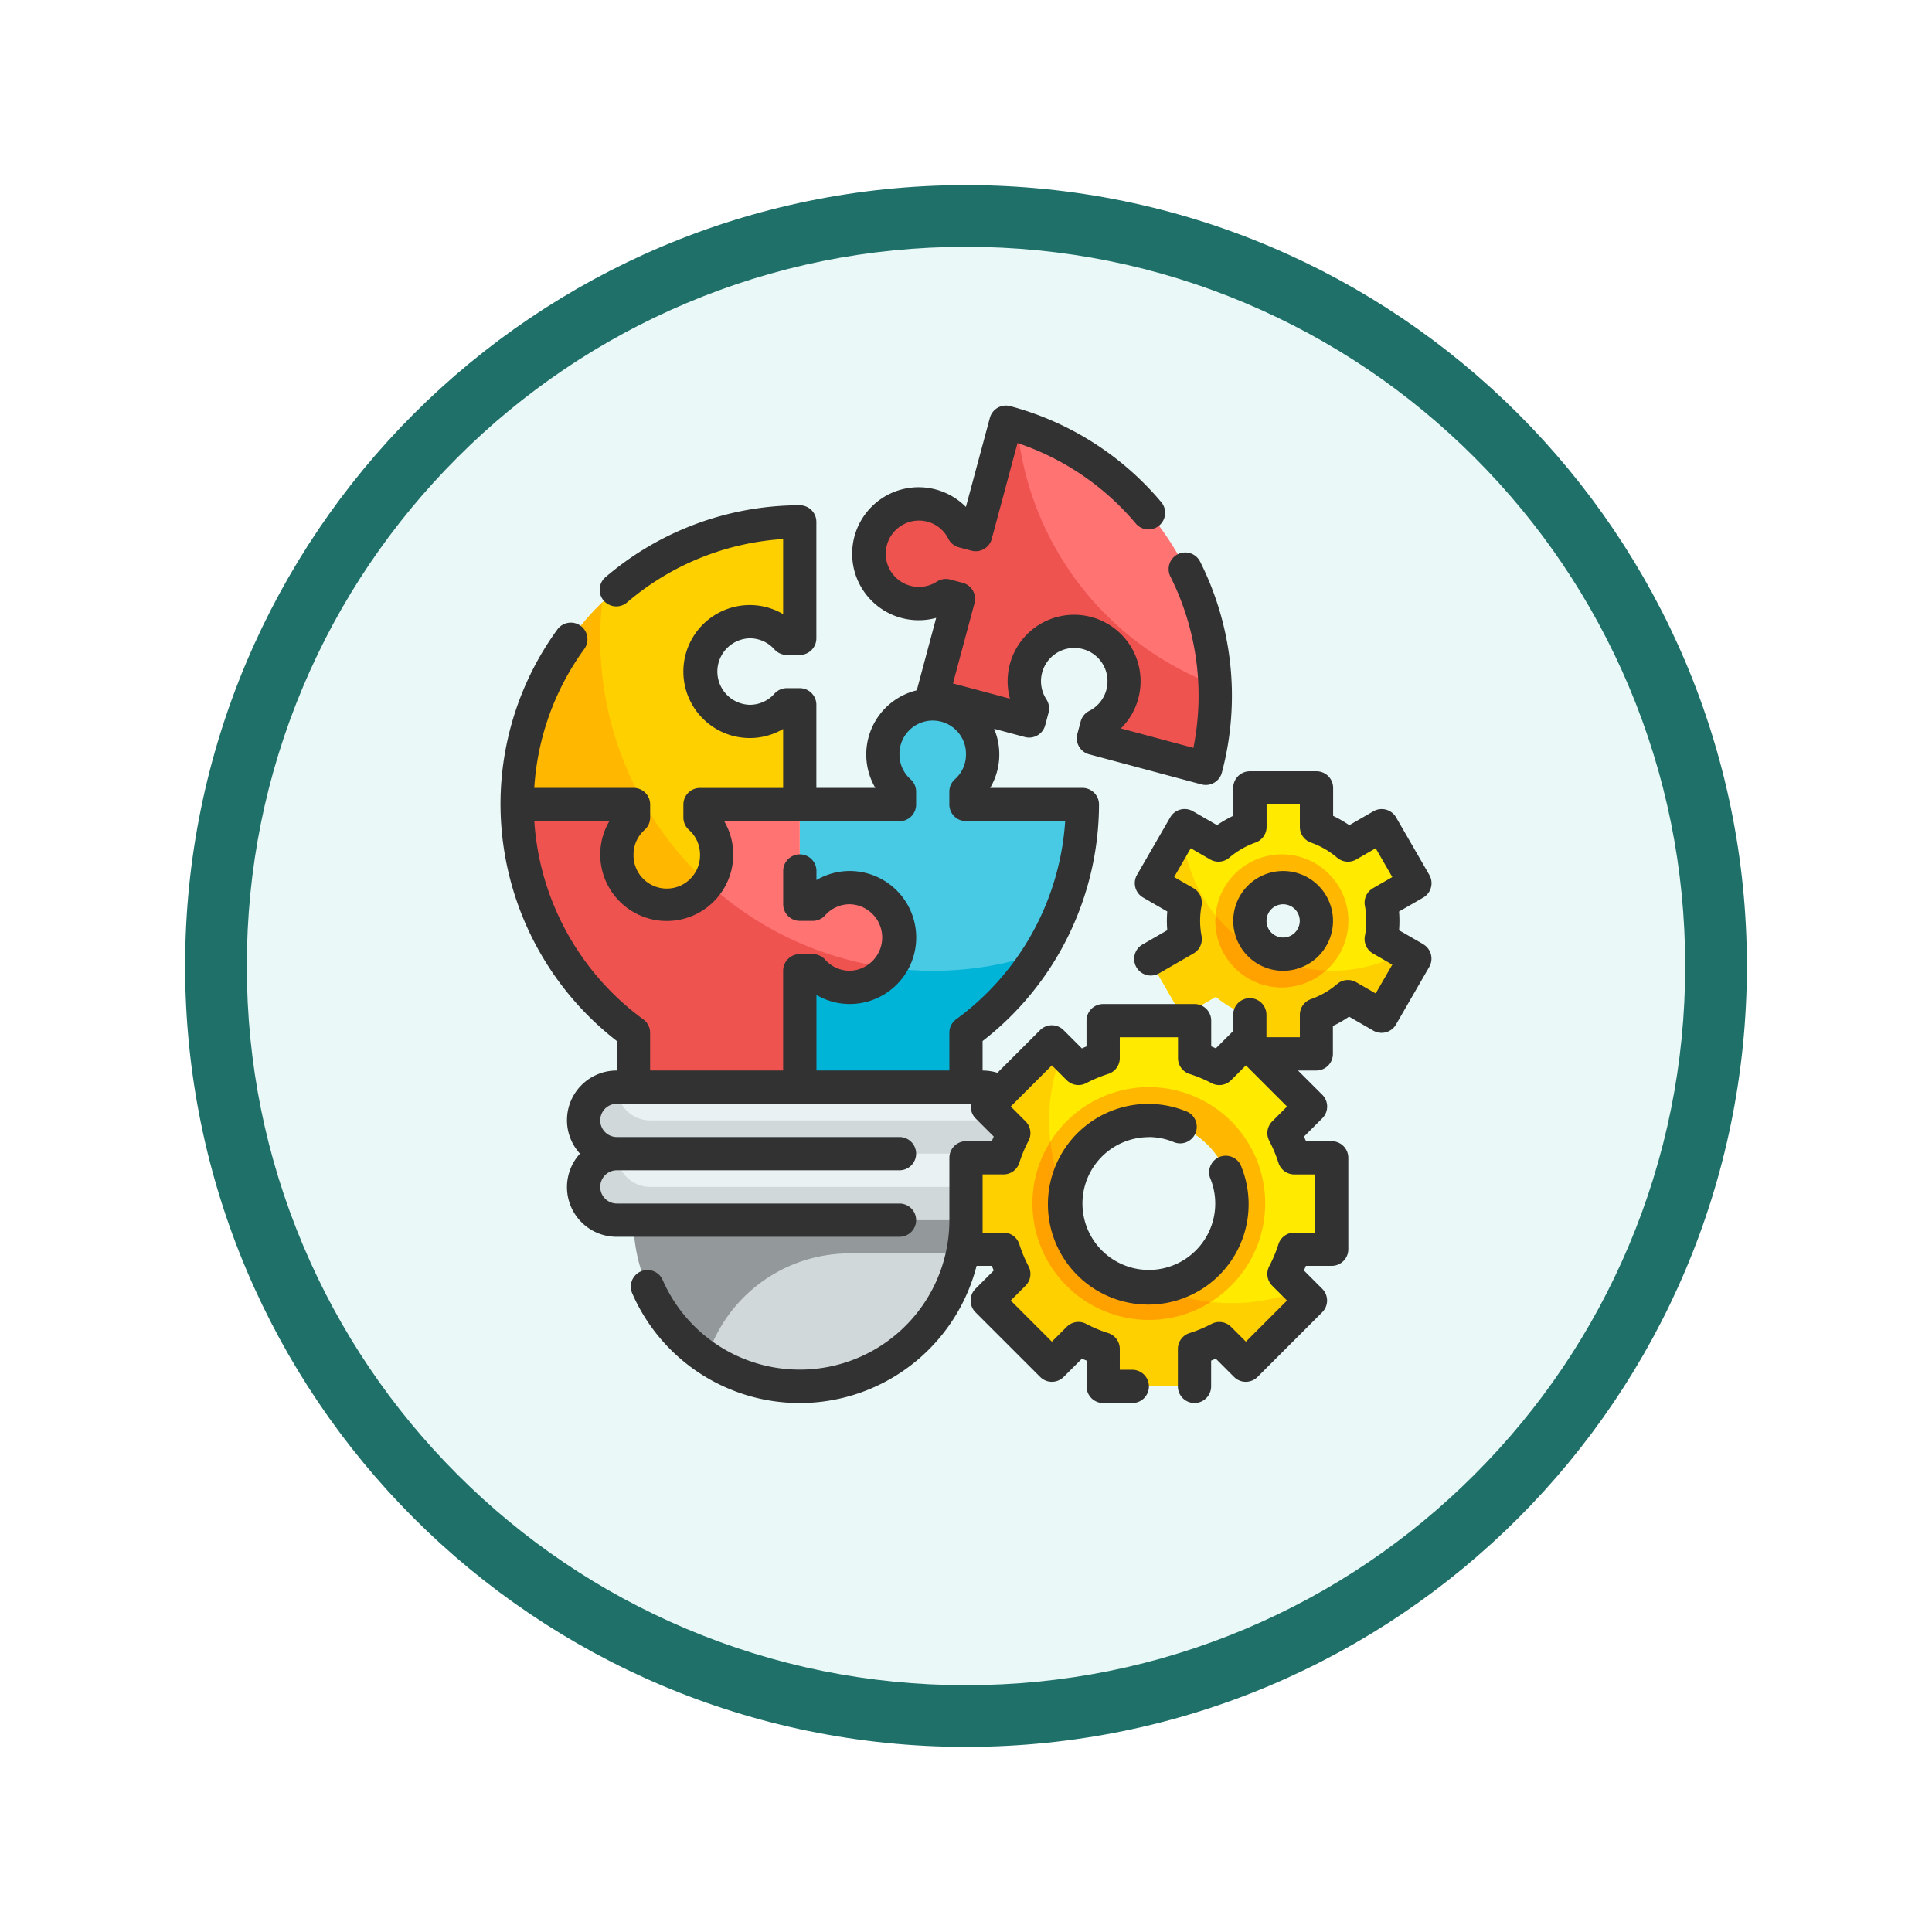 <svg xmlns="http://www.w3.org/2000/svg" xmlns:xlink="http://www.w3.org/1999/xlink" width="93.934" height="93.934" viewBox="0 0 93.934 93.934">
  <defs>
    <filter id="Trazado_982547" x="0" y="0" width="93.934" height="93.934" filterUnits="userSpaceOnUse">
      <feOffset dy="3" input="SourceAlpha"/>
      <feGaussianBlur stdDeviation="3" result="blur"/>
      <feFlood flood-opacity="0.161"/>
      <feComposite operator="in" in2="blur"/>
      <feComposite in="SourceGraphic"/>
    </filter>
  </defs>
  <g id="Grupo_1206327" data-name="Grupo 1206327" transform="translate(-819 -4614.033)">
    <g id="Grupo_1183816" data-name="Grupo 1183816" transform="translate(828 4620.033)">
      <g id="Grupo_1181939" data-name="Grupo 1181939">
        <g id="Grupo_1175133" data-name="Grupo 1175133">
          <g id="Grupo_1167337" data-name="Grupo 1167337">
            <g id="Grupo_1166720" data-name="Grupo 1166720">
              <g id="Grupo_1164305" data-name="Grupo 1164305">
                <g id="Grupo_1163948" data-name="Grupo 1163948">
                  <g id="Grupo_1158168" data-name="Grupo 1158168">
                    <g id="Grupo_1152576" data-name="Grupo 1152576">
                      <g id="Grupo_1148633" data-name="Grupo 1148633">
                        <g id="Grupo_1148525" data-name="Grupo 1148525">
                          <g transform="matrix(1, 0, 0, 1, -9, -6)" filter="url(#Trazado_982547)">
                            <g id="Trazado_982547-2" data-name="Trazado 982547" transform="translate(9 6)" fill="#eaf9f8">
                              <path d="M 37.967 74.434 C 33.043 74.434 28.268 73.47 23.773 71.568 C 19.43 69.732 15.53 67.102 12.181 63.753 C 8.831 60.403 6.202 56.503 4.365 52.161 C 2.464 47.666 1.5 42.89 1.5 37.967 C 1.5 33.043 2.464 28.268 4.365 23.773 C 6.202 19.43 8.831 15.53 12.181 12.181 C 15.53 8.831 19.43 6.202 23.773 4.365 C 28.268 2.464 33.043 1.5 37.967 1.5 C 42.89 1.5 47.666 2.464 52.161 4.365 C 56.503 6.202 60.403 8.831 63.753 12.181 C 67.102 15.53 69.732 19.43 71.568 23.773 C 73.47 28.268 74.434 33.043 74.434 37.967 C 74.434 42.89 73.47 47.666 71.568 52.161 C 69.732 56.503 67.102 60.403 63.753 63.753 C 60.403 67.102 56.503 69.732 52.161 71.568 C 47.666 73.47 42.89 74.434 37.967 74.434 Z" stroke="none"/>
                              <path d="M 37.967 3 C 33.245 3 28.666 3.924 24.357 5.747 C 20.194 7.508 16.454 10.029 13.242 13.242 C 10.029 16.454 7.508 20.194 5.747 24.357 C 3.924 28.666 3 33.245 3 37.967 C 3 42.689 3.924 47.268 5.747 51.577 C 7.508 55.74 10.029 59.48 13.242 62.692 C 16.454 65.904 20.194 68.426 24.357 70.187 C 28.666 72.009 33.245 72.934 37.967 72.934 C 42.689 72.934 47.268 72.009 51.577 70.187 C 55.74 68.426 59.48 65.904 62.692 62.692 C 65.904 59.48 68.426 55.74 70.187 51.577 C 72.009 47.268 72.934 42.689 72.934 37.967 C 72.934 33.245 72.009 28.666 70.187 24.357 C 68.426 20.194 65.904 16.454 62.692 13.242 C 59.48 10.029 55.74 7.508 51.577 5.747 C 47.268 3.924 42.689 3 37.967 3 M 37.967 0 C 58.935 0 75.934 16.998 75.934 37.967 C 75.934 58.935 58.935 75.934 37.967 75.934 C 16.998 75.934 0 58.935 0 37.967 C 0 16.998 16.998 0 37.967 0 Z" stroke="none" fill="#1f7069"/>
                            </g>
                          </g>
                        </g>
                      </g>
                    </g>
                  </g>
                </g>
              </g>
            </g>
          </g>
        </g>
      </g>
    </g>
    <g id="Fill_Outline" data-name="Fill Outline" transform="translate(839.334 4631.748)">
      <g id="Color" transform="translate(4.808 2.809)">
        <rect id="Rectángulo_417626" data-name="Rectángulo 417626" width="21.016" height="3.233" rx="1.617" transform="translate(3.233 32.333)" fill="#e9f1f2"/>
        <rect id="Rectángulo_417627" data-name="Rectángulo 417627" width="21.016" height="3.233" rx="1.617" transform="translate(3.233 35.566)" fill="#e9f1f2"/>
        <path id="Trazado_1053010" data-name="Trazado 1053010" d="M12,51H28.166a8.083,8.083,0,0,1-8.083,8.083h0A8.083,8.083,0,0,1,12,51Z" transform="translate(-6.342 -12.201)" fill="#d0d8da"/>
        <path id="Trazado_1053011" data-name="Trazado 1053011" d="M30.083,24.217a2.425,2.425,0,1,0-3.233,0v.63H22V29.7h.63a2.425,2.425,0,1,1,0,3.233H22v5.658h8.083V35.942a13.708,13.708,0,0,0,5.658-11.1H30.083Z" transform="translate(-8.259 -6.256)" fill="#48cae4"/>
        <path id="Trazado_1053012" data-name="Trazado 1053012" d="M10.658,23.371a2.425,2.425,0,1,0,3.233,0v-.63h4.85v-4.85h-.63a2.425,2.425,0,1,1,0-3.233h.63V9A13.741,13.741,0,0,0,5,22.741h5.658Z" transform="translate(-5 -4.15)" fill="#ffd000"/>
        <path id="Trazado_1053013" data-name="Trazado 1053013" d="M19.371,34.083a2.425,2.425,0,1,0,0-3.233h-.63V26h-4.85v.63a2.425,2.425,0,1,1-3.233,0V26H5a13.707,13.707,0,0,0,5.658,11.095v2.647h8.083V34.083Z" transform="translate(-5 -7.409)" fill="#ff7373"/>
        <path id="Trazado_1053014" data-name="Trazado 1053014" d="M32.82,3,31.352,8.465,30.744,8.3a2.425,2.425,0,1,0-.834,3.123l.608.162-1.255,4.686,4.684,1.255.162-.608a2.425,2.425,0,1,1,3.123.837l-.162.608,5.466,1.465A13.741,13.741,0,0,0,32.82,3Z" transform="translate(-9.055 -3)" fill="#ff7373"/>
        <path id="Trazado_1053015" data-name="Trazado 1053015" d="M30.016,44.617A1.629,1.629,0,0,1,28.4,46.233H10.617a1.617,1.617,0,1,1,0-3.233,1.622,1.622,0,0,0,1.617,1.617Z" transform="translate(-5.767 -10.667)" fill="#d0d8da"/>
        <path id="Trazado_1053016" data-name="Trazado 1053016" d="M30.016,48.617A1.629,1.629,0,0,1,28.4,50.233H10.617a1.617,1.617,0,0,1,0-3.233,1.621,1.621,0,0,0,1.617,1.617Z" transform="translate(-5.767 -11.434)" fill="#d0d8da"/>
        <path id="Trazado_1053017" data-name="Trazado 1053017" d="M28.166,51A8.122,8.122,0,0,1,28,52.617h-5.5a7.281,7.281,0,0,0-6.935,5.092A8.083,8.083,0,0,1,12,51Z" transform="translate(-6.342 -12.201)" fill="#93999a"/>
        <path id="Trazado_1053018" data-name="Trazado 1053018" d="M33.68,34.93a13.835,13.835,0,0,1-3.6,3.88v2.643H22V35.795h.63a2.407,2.407,0,0,0,3.718-.145,15.278,15.278,0,0,0,2.118.145A15.889,15.889,0,0,0,33.68,34.93Z" transform="translate(-8.259 -9.12)" fill="#00b4d8"/>
        <path id="Trazado_1053019" data-name="Trazado 1053019" d="M14.263,27.486A2.425,2.425,0,0,1,9.85,26.1a2.4,2.4,0,0,1,.808-1.794v-.63H5A13.716,13.716,0,0,1,9.131,13.85c-.057.566-.089,1.148-.089,1.738a16.112,16.112,0,0,0,5.222,11.9Z" transform="translate(-5 -5.08)" fill="#ffb700"/>
        <path id="Trazado_1053020" data-name="Trazado 1053020" d="M23.09,33.938a2.407,2.407,0,0,1-3.718.146h-.63v5.658H10.658V37.1A13.711,13.711,0,0,1,5,26h5.658v.63a2.421,2.421,0,1,0,3.605,3.185,16.086,16.086,0,0,0,8.827,4.122Z" transform="translate(-5 -7.409)" fill="#ef5350"/>
        <path id="Trazado_1053021" data-name="Trazado 1053021" d="M43,15.788a13.6,13.6,0,0,1-.461,4.042l-5.464-1.463.162-.606a2.425,2.425,0,1,0-3.128-.841l-.162.606-4.68-1.253,1.253-4.68-.606-.17a2.425,2.425,0,1,1,.833-3.12l.606.162L32.819,3c.186.048.372.105.55.17A14.954,14.954,0,0,0,43,15.788Z" transform="translate(-9.054 -3)" fill="#ef5350"/>
        <path id="Trazado_1053022" data-name="Trazado 1053022" d="M49.783,50.114V45.669H47.961a7.443,7.443,0,0,0-.5-1.2l1.293-1.293-3.144-3.144-1.293,1.293a7.442,7.442,0,0,0-1.2-.5V39H38.669v1.822a7.443,7.443,0,0,0-1.2.5l-1.293-1.293-3.144,3.144,1.293,1.293a7.442,7.442,0,0,0-.5,1.2H32v4.446h1.822a7.442,7.442,0,0,0,.5,1.2l-1.293,1.293,3.144,3.144,1.293-1.293a7.442,7.442,0,0,0,1.2.5v1.822h4.446V54.961a7.442,7.442,0,0,0,1.2-.5l1.293,1.293,3.144-3.144-1.293-1.293a7.443,7.443,0,0,0,.5-1.2Zm-8.892,1.819a4.042,4.042,0,1,1,4.042-4.042A4.042,4.042,0,0,1,40.892,51.933Z" transform="translate(-10.175 -9.9)" fill="#ffea00"/>
        <path id="Trazado_1053023" data-name="Trazado 1053023" d="M48.247,52.348a8.989,8.989,0,0,1-7.065-.186,1.757,1.757,0,0,1-.291.016,4.042,4.042,0,0,1-4.042-4.042,1.757,1.757,0,0,1,.016-.291,9.2,9.2,0,0,1-.824-3.751,8.863,8.863,0,0,1,.639-3.314l-.5-.5-3.144,3.144,1.293,1.285a7.913,7.913,0,0,0-.509,1.2H32V50.36h1.819a7.912,7.912,0,0,0,.509,1.2l-1.293,1.285,3.144,3.144L37.464,54.7a7.912,7.912,0,0,0,1.2.509v1.819h4.446V55.21a7.913,7.913,0,0,0,1.2-.509L45.6,55.994l3.144-3.144Z" transform="translate(-10.175 -10.146)" fill="#ffd000"/>
        <path id="Trazado_1053024" data-name="Trazado 1053024" d="M41.658,43a5.654,5.654,0,1,0,4,1.656,5.658,5.658,0,0,0-4-1.656Zm0,9.7A4.042,4.042,0,1,1,45.7,48.658,4.042,4.042,0,0,1,41.658,52.7Z" transform="translate(-10.942 -10.667)" fill="#ffb700"/>
        <path id="Trazado_1053025" data-name="Trazado 1053025" d="M44.665,54.072a5.549,5.549,0,0,1-3.007.873A5.658,5.658,0,0,1,36,49.287a5.549,5.549,0,0,1,.873-3.007A8.745,8.745,0,0,0,37.633,49a1.757,1.757,0,0,0-.016.291,4.042,4.042,0,0,0,4.042,4.042,1.757,1.757,0,0,0,.291-.016A8.745,8.745,0,0,0,44.665,54.072Z" transform="translate(-10.942 -11.296)" fill="#ffa200"/>
        <path id="Trazado_1053026" data-name="Trazado 1053026" d="M54.258,31.467a4.9,4.9,0,0,0-.081-.884l1.643-.949-1.617-2.8-1.643.949a4.835,4.835,0,0,0-1.536-.883V25H47.792v1.9a4.839,4.839,0,0,0-1.532.883l-1.643-.949L43,29.633l1.643.949a4.649,4.649,0,0,0,0,1.769L43,33.3l1.617,2.8,1.643-.949a4.84,4.84,0,0,0,1.532.883v1.9h3.233v-1.9a4.835,4.835,0,0,0,1.536-.883L54.2,36.1l1.617-2.8-1.643-.949a4.9,4.9,0,0,0,.081-.884Zm-4.85,1.617a1.617,1.617,0,1,1,1.617-1.617A1.617,1.617,0,0,1,49.408,33.083Z" transform="translate(-12.284 -7.217)" fill="#ffea00"/>
        <path id="Trazado_1053027" data-name="Trazado 1053027" d="M55.335,33.454a7.188,7.188,0,0,1-3.443.873,7.267,7.267,0,0,1-7.267-7.057h-.008L43,30.067l1.641.954a4.843,4.843,0,0,0,0,1.762L43,33.737l1.617,2.8,1.641-.946a5,5,0,0,0,1.536.881v1.9h3.233v-1.9a4.871,4.871,0,0,0,1.528-.881l1.649.946,1.617-2.8Z" transform="translate(-12.284 -7.652)" fill="#ffd000"/>
        <path id="Trazado_1053028" data-name="Trazado 1053028" d="M50.233,29a3.233,3.233,0,1,0,3.233,3.233A3.233,3.233,0,0,0,50.233,29Zm-.057,4.85a1.617,1.617,0,1,1,1.617-1.617A1.617,1.617,0,0,1,50.177,33.85Z" transform="translate(-13.05 -7.984)" fill="#ffb700"/>
        <path id="Trazado_1053029" data-name="Trazado 1053029" d="M47.026,32.684c-.007.086-.026.168-.026.255a3.22,3.22,0,0,0,5.369,2.41,7.243,7.243,0,0,1-5.343-2.666Z" transform="translate(-13.05 -8.69)" fill="#ffa200"/>
      </g>
      <g id="Outline_copy" data-name="Outline copy" transform="translate(4 2.004)">
        <path id="Trazado_1053030" data-name="Trazado 1053030" d="M50.5,34.85a2.425,2.425,0,1,0-2.425-2.425A2.425,2.425,0,0,0,50.5,34.85Zm0-3.233a.808.808,0,1,1-.808.808A.808.808,0,0,1,50.5,31.617Z" transform="translate(-12.448 -7.37)" fill="#323232"/>
        <path id="Trazado_1053031" data-name="Trazado 1053031" d="M48.862,28.19l-1.174-.677c.013-.153.019-.3.019-.455s-.006-.3-.019-.455l1.174-.676a.808.808,0,0,0,.3-1.1l-1.617-2.8a.808.808,0,0,0-1.1-.3l-1.176.679a5.62,5.62,0,0,0-.786-.453V20.592a.808.808,0,0,0-.808-.808H40.433a.808.808,0,0,0-.808.808v1.359a5.5,5.5,0,0,0-.787.453l-1.176-.679a.808.808,0,0,0-1.1.3l-1.617,2.8a.808.808,0,0,0,.3,1.1l1.174.677c-.014.154-.02.306-.02.455s.006.3.02.455l-1.174.677a.809.809,0,1,0,.808,1.4l1.643-.948a.808.808,0,0,0,.39-.846,3.916,3.916,0,0,1,0-1.478.808.808,0,0,0-.39-.846l-.943-.544.808-1.4.943.545a.808.808,0,0,0,.93-.086,4.042,4.042,0,0,1,1.276-.736.808.808,0,0,0,.538-.761V21.4h1.617v1.09a.808.808,0,0,0,.538.761,4.016,4.016,0,0,1,1.276.736.808.808,0,0,0,.93.086l.943-.545.808,1.4-.943.544a.808.808,0,0,0-.391.846,3.873,3.873,0,0,1,0,1.478.808.808,0,0,0,.391.846l.943.544-.808,1.4-.943-.545a.808.808,0,0,0-.93.086,4.016,4.016,0,0,1-1.276.736.808.808,0,0,0-.538.761v1.09H41.241v-1.09a.808.808,0,1,0-1.617,0v.787l-.844.843c-.074-.033-.15-.065-.225-.095V31.909a.808.808,0,0,0-.808-.808H33.3a.808.808,0,0,0-.808.808v1.254c-.075.03-.15.061-.225.095l-.889-.889a.808.808,0,0,0-1.143,0l-2.075,2.075a2.433,2.433,0,0,0-.72-.109V32.9A14.6,14.6,0,0,0,33.1,21.4a.808.808,0,0,0-.808-.808H27.808A3.2,3.2,0,0,0,28,17.719l1.493.4a.808.808,0,0,0,.99-.571l.162-.608a.808.808,0,0,0-.1-.647,1.617,1.617,0,1,1,2.077.557.808.808,0,0,0-.413.511l-.162.608a.808.808,0,0,0,.571.99l5.465,1.464a.787.787,0,0,0,.21.027.808.808,0,0,0,.78-.6A14.522,14.522,0,0,0,38.016,9.592a.808.808,0,1,0-1.446.723,12.924,12.924,0,0,1,1.119,8.331L34.164,17.7a3.2,3.2,0,0,0,.844-1.447,3.232,3.232,0,1,0-6.238,0L26,15.513l1.046-3.9a.808.808,0,0,0-.571-.99l-.608-.162a.8.8,0,0,0-.647.1,1.612,1.612,0,1,1-.458-2.91,1.593,1.593,0,0,1,1.014.833.808.808,0,0,0,.51.412l.608.162a.808.808,0,0,0,.991-.571l1.252-4.661A12.845,12.845,0,0,1,34.906,7.76a.809.809,0,0,0,1.238-1.04,14.451,14.451,0,0,0-7.362-4.688.808.808,0,0,0-.989.571L26.628,6.932a3.233,3.233,0,1,0-1.445,5.394l-.943,3.522a3.21,3.21,0,0,0-2.015,4.745H19.358V16.551a.808.808,0,0,0-.808-.808h-.629a.808.808,0,0,0-.6.267,1.6,1.6,0,0,1-1.2.542,1.617,1.617,0,0,1,0-3.233,1.6,1.6,0,0,1,1.2.542.808.808,0,0,0,.6.267h.629a.808.808,0,0,0,.808-.808V7.659a.808.808,0,0,0-.808-.808,14.542,14.542,0,0,0-9.469,3.516.808.808,0,0,0,1.051,1.226,12.937,12.937,0,0,1,7.61-3.1v3.65a3.2,3.2,0,0,0-1.617-.441,3.233,3.233,0,1,0,0,6.467,3.2,3.2,0,0,0,1.617-.441v2.866H13.7a.808.808,0,0,0-.808.808v.629a.808.808,0,0,0,.267.6,1.6,1.6,0,0,1,.542,1.2,1.617,1.617,0,1,1-3.233,0,1.6,1.6,0,0,1,.542-1.2.808.808,0,0,0,.267-.6V21.4a.808.808,0,0,0-.808-.808H5.642a12.831,12.831,0,0,1,2.432-6.754.808.808,0,1,0-1.31-.947A14.441,14.441,0,0,0,4,21.4,14.6,14.6,0,0,0,9.658,32.9v1.434a2.414,2.414,0,0,0-1.794,4.042,2.414,2.414,0,0,0,1.794,4.042H23.4a.808.808,0,1,0,0-1.617H9.658a.808.808,0,0,1,0-1.617H23.4a.808.808,0,1,0,0-1.617H9.658a.808.808,0,0,1,0-1.617H26.884a.792.792,0,0,0,.21.706l.889.889c-.033.074-.065.15-.095.225H26.633a.808.808,0,0,0-.808.808v3.03a7.275,7.275,0,0,1-13.94,2.91.808.808,0,1,0-1.481.647,8.881,8.881,0,0,0,16.744-1.334h.74c.03.075.061.15.095.225l-.889.889a.808.808,0,0,0,0,1.143l3.144,3.144a.808.808,0,0,0,1.143,0l.889-.889c.074.033.15.065.225.095v1.255a.808.808,0,0,0,.808.808h1.415a.808.808,0,1,0,0-1.617H34.11V47.87a.808.808,0,0,0-.566-.771,6.561,6.561,0,0,1-1.069-.447.8.8,0,0,0-.946.145l-.721.72-2-2,.72-.721a.808.808,0,0,0,.145-.946,6.561,6.561,0,0,1-.447-1.069.808.808,0,0,0-.771-.566H27.441V39.385h1.014a.808.808,0,0,0,.771-.566,6.561,6.561,0,0,1,.447-1.069.808.808,0,0,0-.145-.946l-.72-.721,2-2,.721.72a.808.808,0,0,0,.946.145,6.561,6.561,0,0,1,1.069-.447.808.808,0,0,0,.566-.771V32.717H36.94v1.014a.808.808,0,0,0,.566.771,6.561,6.561,0,0,1,1.069.447.808.808,0,0,0,.946-.145l.721-.72,2,2-.72.721a.808.808,0,0,0-.145.946,6.561,6.561,0,0,1,.447,1.069.808.808,0,0,0,.771.566h1.012v2.829H42.594a.808.808,0,0,0-.771.566,6.561,6.561,0,0,1-.447,1.069.808.808,0,0,0,.145.946l.72.721-2,2-.721-.72a.808.808,0,0,0-.946-.145A6.562,6.562,0,0,1,37.5,47.1a.808.808,0,0,0-.566.771v1.82a.808.808,0,0,0,1.617,0V48.438c.075-.03.15-.061.225-.095l.889.889a.808.808,0,0,0,1.143,0l3.144-3.144a.808.808,0,0,0,0-1.143l-.889-.889c.033-.074.065-.15.095-.225h1.255a.808.808,0,0,0,.808-.808V38.578a.808.808,0,0,0-.808-.808H43.162c-.03-.075-.061-.15-.095-.225l.889-.889a.808.808,0,0,0,0-1.143l-1.181-1.179h.889a.808.808,0,0,0,.808-.808V32.167a5.619,5.619,0,0,0,.786-.453l1.176.679a.817.817,0,0,0,.614.081.808.808,0,0,0,.491-.377l1.617-2.8a.808.808,0,0,0-.3-1.107Zm-29.5,6.143V30.659a3.2,3.2,0,0,0,1.617.441,3.233,3.233,0,0,0,0-6.467,3.2,3.2,0,0,0-1.617.441v-.441a.808.808,0,1,0-1.617,0V26.25a.808.808,0,0,0,.808.808h.629a.808.808,0,0,0,.6-.267,1.6,1.6,0,0,1,1.2-.542,1.617,1.617,0,0,1,0,3.233,1.6,1.6,0,0,1-1.2-.542.808.808,0,0,0-.6-.267H18.55a.808.808,0,0,0-.808.808v4.85H11.275V32.5a.808.808,0,0,0-.331-.653,12.991,12.991,0,0,1-5.3-9.634H9.291a3.2,3.2,0,0,0-.441,1.617,3.233,3.233,0,1,0,6.467,0,3.2,3.2,0,0,0-.441-1.617H23.4a.808.808,0,0,0,.808-.808v-.629a.808.808,0,0,0-.267-.6,1.6,1.6,0,0,1-.542-1.2,1.617,1.617,0,1,1,3.233,0,1.6,1.6,0,0,1-.542,1.2.808.808,0,0,0-.267.6V21.4a.808.808,0,0,0,.808.808h4.824a12.992,12.992,0,0,1-5.3,9.634.808.808,0,0,0-.331.653v1.837Z" transform="translate(-4 -2.004)" fill="#323232"/>
        <path id="Trazado_1053032" data-name="Trazado 1053032" d="M41.836,45.617a3.218,3.218,0,0,1,1.174.23.808.808,0,1,0,.591-1.5,4.879,4.879,0,1,0,2.743,2.743.808.808,0,1,0-1.5.591,3.228,3.228,0,1,1-3-2.059Z" transform="translate(-10.312 -10.053)" fill="#323232"/>
      </g>
    </g>
  </g>
</svg>

